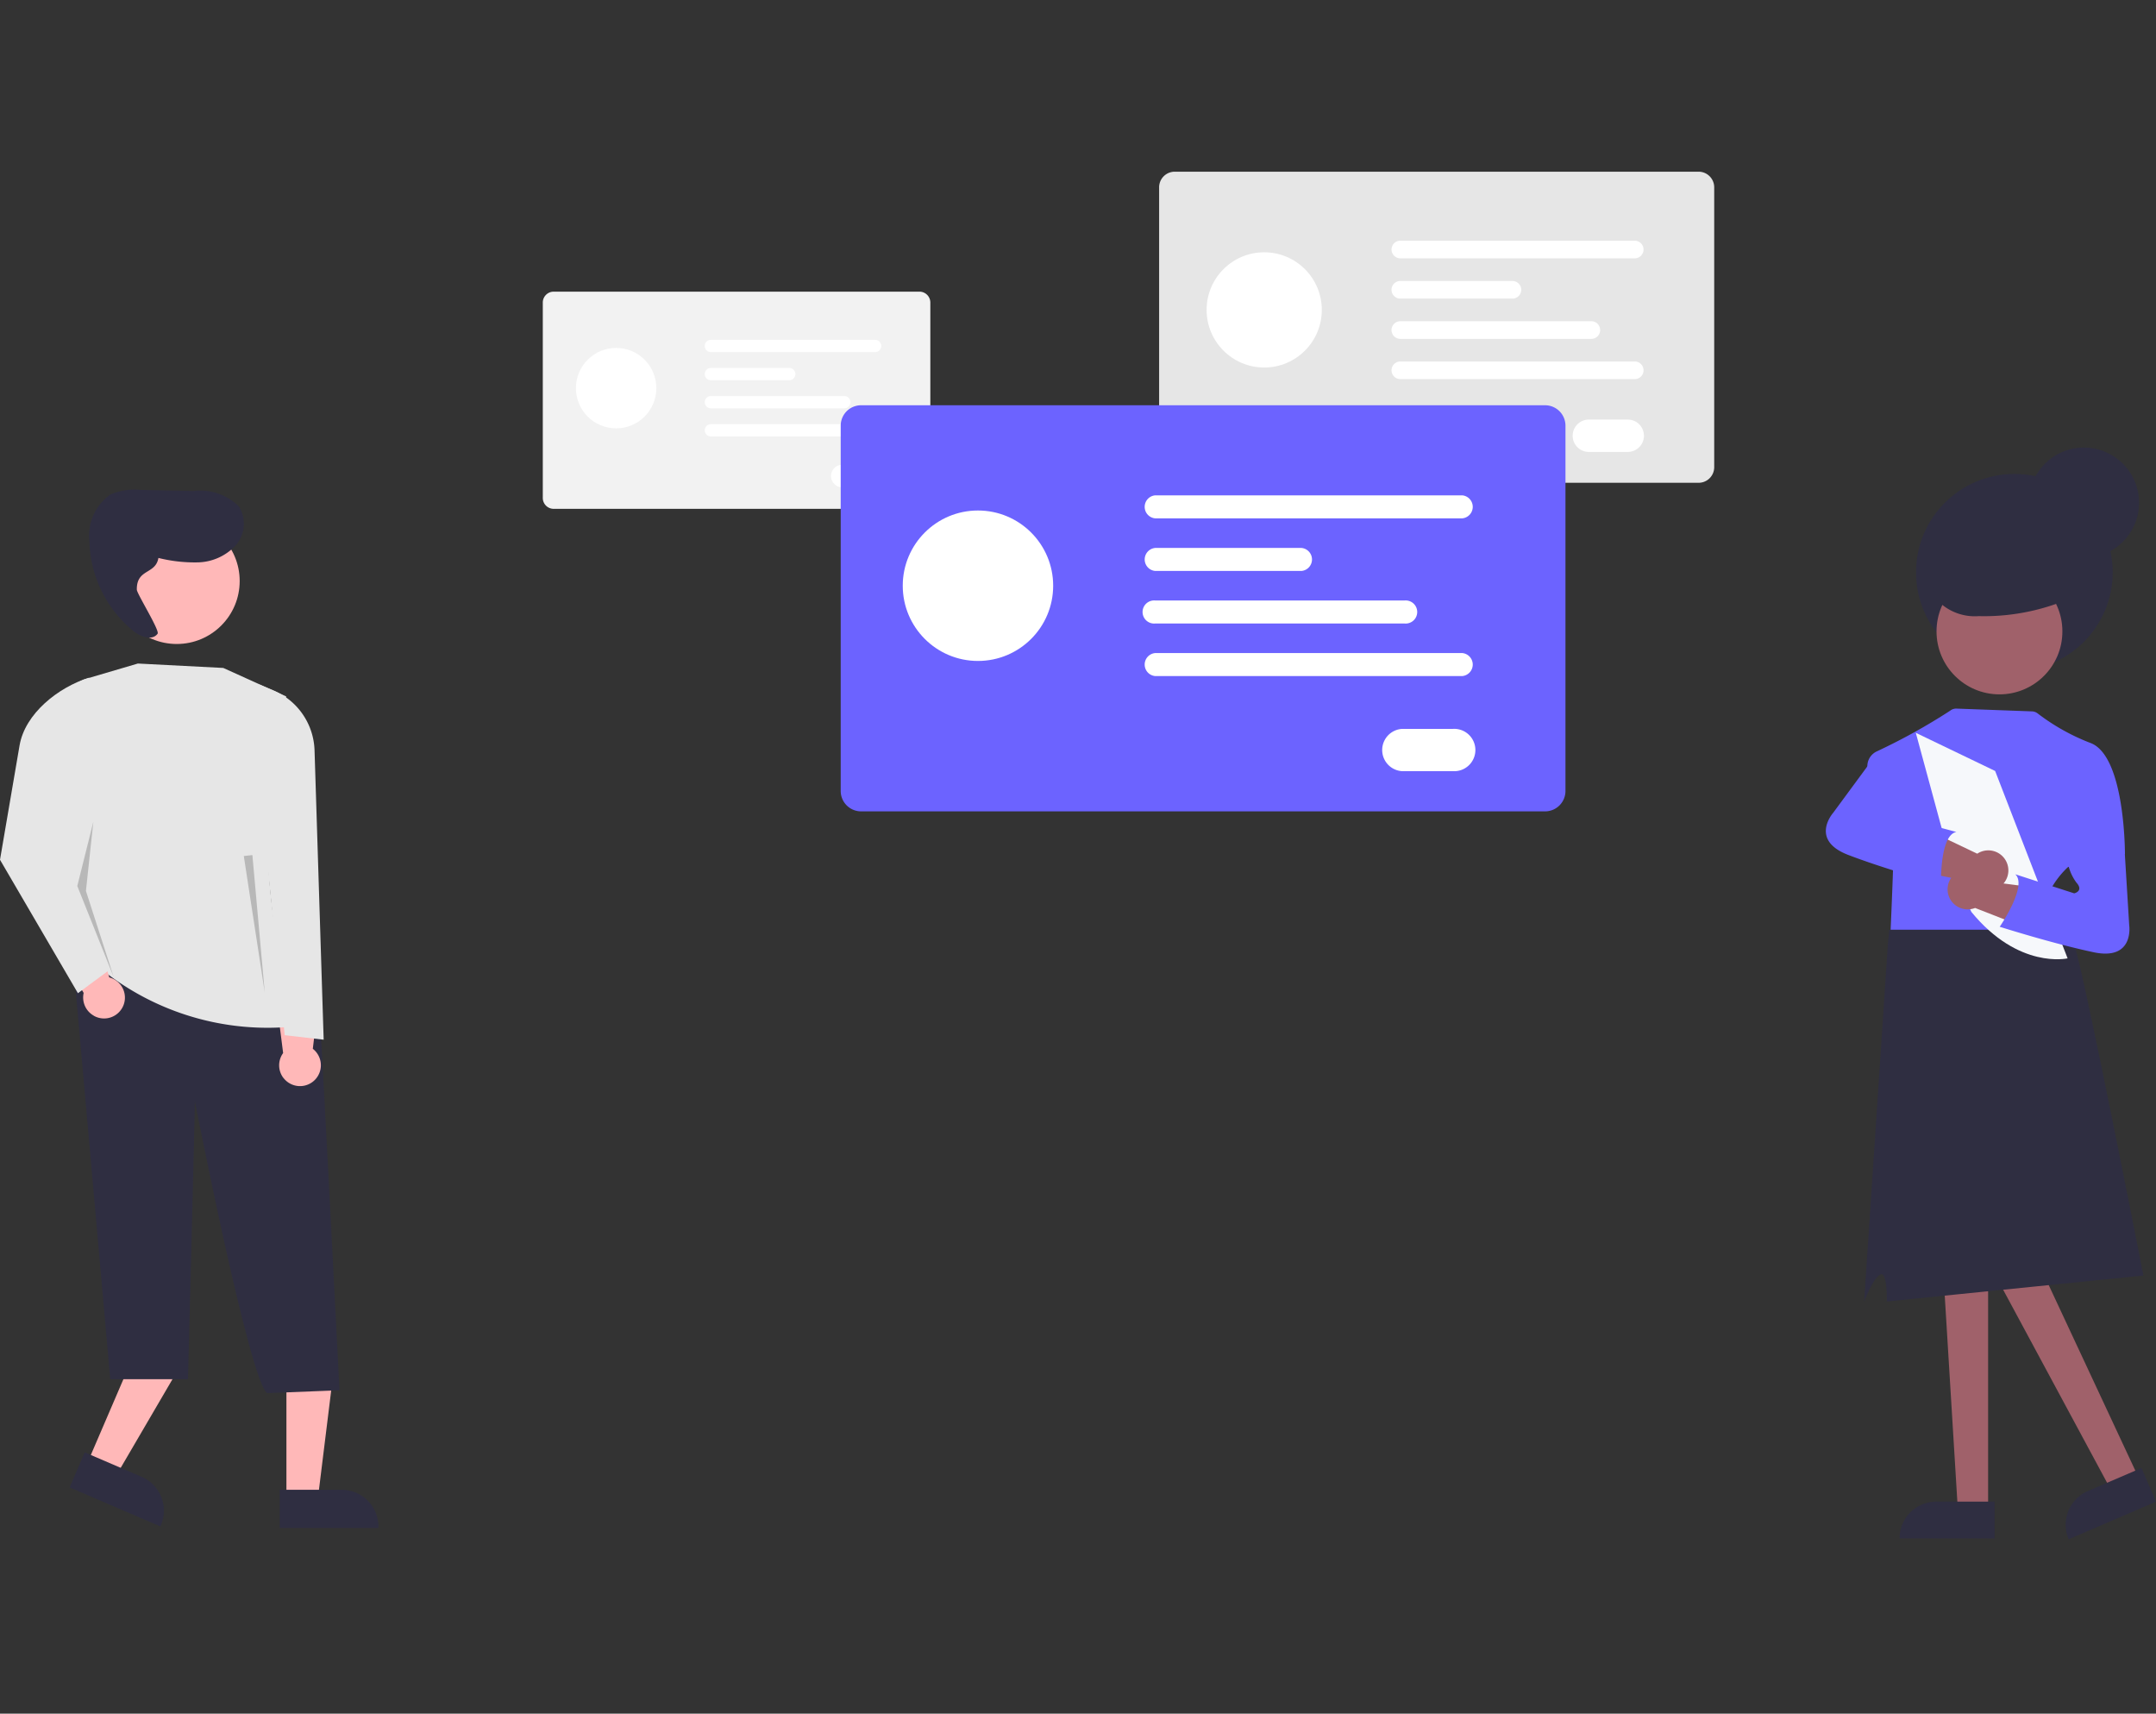 <svg xmlns="http://www.w3.org/2000/svg" xmlns:xlink="http://www.w3.org/1999/xlink" width="112" height="89" viewBox="0 0 112 89"><rect x="0" y="0" width="112" height="89" fill="#333333" stroke="none"/><defs><style>.a{fill:#fff;}.b{clip-path:url(#a);}.c{fill:#a0616a;}.d{fill:#2f2e41;}.e{fill:#e6e6e6;}.f{fill:#f2f2f2;}.g{fill:#6c63ff;}.h{fill:#f6f8fb;}.i{fill:#ffb8b8;}.j{opacity:0.1;}.k{fill:url(#b);}.l{fill:#e1e7ef;}.m{opacity:0.2;}</style><clipPath id="a"><rect class="a" width="112" height="89" transform="translate(1096 456)"/></clipPath><linearGradient id="b" x1="119.783" y1="1170.587" x2="119.783" y2="1171.613" gradientUnits="objectBoundingBox"><stop offset="0" stop-color="gray" stop-opacity="0.251"/><stop offset="0.54" stop-color="gray" stop-opacity="0.122"/><stop offset="1" stop-color="gray" stop-opacity="0.102"/></linearGradient></defs><g class="b" transform="translate(-1096 -456)"><g transform="translate(1096 464.917)"><path class="c" d="M111.392,74.125h-1.571l-.748-12.21h2.318Z" transform="translate(-8.113 -4.605)"/><path class="d" d="M108.516,74.621h3.029v1.907h-4.937A1.907,1.907,0,0,1,108.516,74.621Z" transform="translate(-7.93 -5.55)"/><path class="c" d="M119.431,72.374l-1.443.62-6.194-11.5,2.13-.915Z" transform="translate(-8.315 -4.506)"/><path class="d" d="M1.907,0H4.937V1.907H0A1.907,1.907,0,0,1,1.907,0Z" transform="translate(106.711 69.273) rotate(-23.256)"/><path class="e" d="M113.336,38.36H86.122a.812.812,0,0,1-.811-.811V23.014a.812.812,0,0,1,.811-.811h27.214a.812.812,0,0,1,.811.811V37.549a.812.812,0,0,1-.811.811Z" transform="translate(-25.097 -22.203)"/><circle class="a" cx="2.992" cy="2.992" r="2.992" transform="translate(62.681 4.186)"/><path class="a" d="M111.007,26.99H98.79a.458.458,0,0,1,0-.915h12.218a.458.458,0,0,1,0,.915Z" transform="translate(-26.066 -22.491)"/><path class="a" d="M104.611,29.25H98.79a.458.458,0,0,1,0-.915h5.822a.458.458,0,1,1,0,.915Z" transform="translate(-26.066 -22.659)"/><path class="a" d="M108.712,31.509H98.79a.458.458,0,0,1,0-.915h9.922a.458.458,0,1,1,0,.915Z" transform="translate(-26.066 -22.827)"/><path class="a" d="M111.007,33.767H98.79a.458.458,0,0,1,0-.915h12.218a.458.458,0,0,1,0,.915Z" transform="translate(-26.066 -22.995)"/><path class="a" d="M111.383,37.792h-2.023a.84.84,0,1,1,0-1.68h2.023a.84.84,0,1,1,0,1.68Z" transform="translate(-26.823 -23.238)"/><path class="f" d="M70.287,40.214h-19a.567.567,0,0,1-.566-.566V29.5a.567.567,0,0,1,.566-.566h19a.567.567,0,0,1,.566.566V39.648A.567.567,0,0,1,70.287,40.214Z" transform="translate(-22.524 -22.704)"/><circle class="a" cx="2.089" cy="2.089" r="2.089" transform="translate(29.918 9.152)"/><path class="a" d="M68.661,32.276H60.13a.319.319,0,0,1,0-.639h8.531a.319.319,0,1,1,0,.639Z" transform="translate(-23.2 -22.905)"/><path class="a" d="M64.2,33.853H60.13a.319.319,0,0,1,0-.639H64.2a.319.319,0,1,1,0,.639Z" transform="translate(-23.2 -23.022)"/><path class="a" d="M67.058,35.43H60.13a.319.319,0,1,1,0-.639h6.928a.319.319,0,1,1,0,.639Z" transform="translate(-23.2 -23.14)"/><path class="a" d="M68.661,37.007H60.13a.319.319,0,0,1,0-.639h8.531a.319.319,0,1,1,0,.639Z" transform="translate(-23.2 -23.257)"/><path class="a" d="M68.923,39.818H67.511a.587.587,0,1,1,0-1.173h1.412a.587.587,0,1,1,0,1.173Z" transform="translate(-23.729 -23.426)"/><path class="g" d="M104.035,56.4H68.5a1.06,1.06,0,0,1-1.059-1.059V36.367A1.06,1.06,0,0,1,68.5,35.308h35.532a1.06,1.06,0,0,1,1.059,1.059V55.344A1.06,1.06,0,0,1,104.035,56.4Z" transform="translate(-23.768 -23.178)"/><circle class="a" cx="3.907" cy="3.907" r="3.907" transform="translate(46.896 17.596)"/><path class="a" d="M100.994,41.558H85.042a.6.6,0,0,1,0-1.195h15.952a.6.6,0,0,1,0,1.195Z" transform="translate(-25.033 -23.554)"/><path class="a" d="M92.643,44.509h-7.6a.6.6,0,0,1,0-1.195h7.6a.6.6,0,0,1,0,1.195Z" transform="translate(-25.033 -23.773)"/><path class="a" d="M98,47.458H85.042a.6.6,0,1,1,0-1.195H98a.6.6,0,1,1,0,1.195Z" transform="translate(-25.033 -23.993)"/><path class="a" d="M100.994,50.407H85.042a.6.6,0,0,1,0-1.195h15.952a.6.6,0,0,1,0,1.195Z" transform="translate(-25.033 -24.212)"/><path class="a" d="M101.484,55.662H98.843a1.1,1.1,0,0,1,0-2.194h2.641a1.1,1.1,0,1,1,0,2.194Z" transform="translate(-26.022 -24.529)"/><path class="d" d="M139.386,82.654s-3.113-15.875-3.6-17.213c-.27-.731-.449-1.263-.449-1.263l-9.15.523-.075.74-1.233,18.566s.436-1.18.827-1.4.35,1.394.35,1.394" transform="translate(-28.04 -25.325)"/><path class="g" d="M126.267,63.813h8.008a2.774,2.774,0,0,1,.321-2.123,4.689,4.689,0,0,1,.838-1.088l.055-.049,2.8-.62.151-.033s.022-5.084-1.777-5.781a11,11,0,0,1-2.758-1.54.5.5,0,0,0-.289-.106l-3.928-.144a.5.5,0,0,0-.333.112,31.664,31.664,0,0,1-3.825,2.119.846.846,0,0,0-.4,1.1,27.276,27.276,0,0,0,1.276,2.721C126.516,58.376,126.267,63.813,126.267,63.813Z" transform="translate(-28.053 -24.444)"/><path class="h" d="M131.9,55.669l3.764,9.732s-2.544.587-5-2.413l-.886-1.933-2-7.368Z" transform="translate(-28.256 -24.545)"/><circle class="d" cx="5.108" cy="5.108" r="5.108" transform="translate(99.534 15.698)"/><path class="c" d="M129.791,63.035a1.043,1.043,0,0,0,1.2.317l2.736,1.071.912-2.061-3.083-.4a1.042,1.042,0,1,0-1.768,1.071Z" transform="translate(-28.388 -25.114)"/><circle class="c" cx="3.269" cy="3.269" r="3.269" transform="translate(100.599 20.607)"/><path class="d" d="M136.789,45.388a11.289,11.289,0,0,1-5.674,1.371,2.692,2.692,0,0,1-2.073-.744,1.972,1.972,0,0,1,.116-2.374,4.268,4.268,0,0,1,2.155-1.318,4.691,4.691,0,0,1,2.389-.232,2.975,2.975,0,0,1,2.156,3.952" transform="translate(-28.324 -23.677)"/><circle class="d" cx="2.865" cy="2.865" r="2.865" transform="translate(105.39 14.327)"/><path class="g" d="M137.888,59.049l1.1,1.351.225,3.666s.289,1.867-1.845,1.417-4.881-1.324-4.881-1.324,1.462-2.119.809-2.726l3.06.99s.517-.113.112-.563a2.53,2.53,0,0,1-.477-1.26Z" transform="translate(-28.606 -24.944)"/><path class="c" d="M131.877,62.221a1.043,1.043,0,0,1-1.183-.386l-2.88-.585.352-2.226,2.806,1.338a1.042,1.042,0,1,1,.9,1.859Z" transform="translate(-28.258 -24.942)"/><path class="g" d="M127.7,56.729a2.53,2.53,0,0,1-1.084.8c-.584.158-.211.533-.211.533l3.107.828c-.877.156-.8,2.729-.8,2.729s-2.782-.756-4.819-1.536-.781-2.191-.781-2.191l2.178-2.958,1.659-.536Z" transform="translate(-27.88 -24.598)"/><path class="i" d="M4.9,72l1.5.644,3.2-5.476-2.213-.951Z" transform="translate(-0.365 -4.925)"/><path class="d" d="M0,0H5.128V1.981H1.907A1.907,1.907,0,0,1,0,.074V0Z" transform="translate(8.33 70.357) rotate(-156.744)"/><path class="i" d="M16.075,73.955h1.632l.777-6.294H16.075Z" transform="translate(-1.196 -5.033)"/><path class="d" d="M0,0H5.128V1.981H1.907A1.907,1.907,0,0,1,0,.074V0Z" transform="translate(19.658 70.438) rotate(180)"/><g class="j" transform="translate(4.946 20.903)"><path class="k" d="M25.6,44.788l.092.02A.125.125,0,0,0,25.6,44.788Z" transform="translate(-25.602 -44.786)"/></g><path class="d" d="M38.194,88.734l-3.753.149c-.916-.616-3.761-15.169-3.761-15.169.019.113-.356,14.444-.356,14.444H26.286L24.3,65.809l2.19.882s10.027-.813,10.494-.235C37.084,66.645,38.194,88.734,38.194,88.734Z" transform="translate(-20.559 -25.447)"/><circle class="i" cx="3.269" cy="3.269" r="3.269" transform="translate(5.913 17.991)"/><path class="i" d="M36.131,72.672a1.083,1.083,0,0,1-.014-1.292l-.384-3.028,2.308-.4-.382,3.207a1.083,1.083,0,1,1-1.528,1.509Z" transform="translate(-21.409 -25.606)"/><path class="l" d="M30.713,42.8l.072.016a.1.1,0,0,0-.072-.016Z" transform="translate(-21.036 -23.735)"/><path class="d" d="M28.764,43.566a7.781,7.781,0,0,0,2.163.255,2.769,2.769,0,0,0,1.94-.872,1.709,1.709,0,0,0,.184-2.022,2.835,2.835,0,0,0-2.363-.812l-2.729-.057a3.233,3.233,0,0,0-1.583.234,2.607,2.607,0,0,0-1.1,2.43,6.215,6.215,0,0,0,2.284,4.663c.369.3.977.523,1.259.142.123-.166-1.076-2.08-1.079-2.287-.02-1.2,1.16-.712,1.14-1.913" transform="translate(-20.632 -23.531)"/><path class="e" d="M25.5,65.443A13.783,13.783,0,0,0,35.93,68.634c-1.642-5.764-2.129-11.484-.545-17.126l-3.27-1.479L27.678,49.8l-2.671.786a1.786,1.786,0,0,0-1.281,1.749A46.18,46.18,0,0,0,25.5,65.443Z" transform="translate(-20.516 -24.256)"/><path class="e" d="M36.131,69.189l2.024.234-.474-15.029a3.5,3.5,0,0,0-2.151-3.119l-.722-.3L35,58.018Z" transform="translate(-21.341 -24.343)"/><path class="i" d="M25.353,69.149a1.083,1.083,0,0,1-.524-1.181l-1.551-2.629,1.963-1.276.919,3.1a1.083,1.083,0,1,1-.806,1.99Z" transform="translate(-20.483 -25.317)"/><path class="e" d="M24.306,66.981l1.895-1.4-2.051-6.076.74-8.913h0c-1.606.5-3.331,1.861-3.616,3.521l-1.016,5.937Z" transform="translate(-20.258 -24.315)"/><path class="m" d="M5.172,36.475l-.834,3.336,1.893,4.734L4.787,40.068Z" transform="translate(-0.323 -2.713)"/><path class="m" d="M14.129,38.344l.644,7.149-1.09-7.1Z" transform="translate(-1.018 -2.852)"/></g></g></svg>
